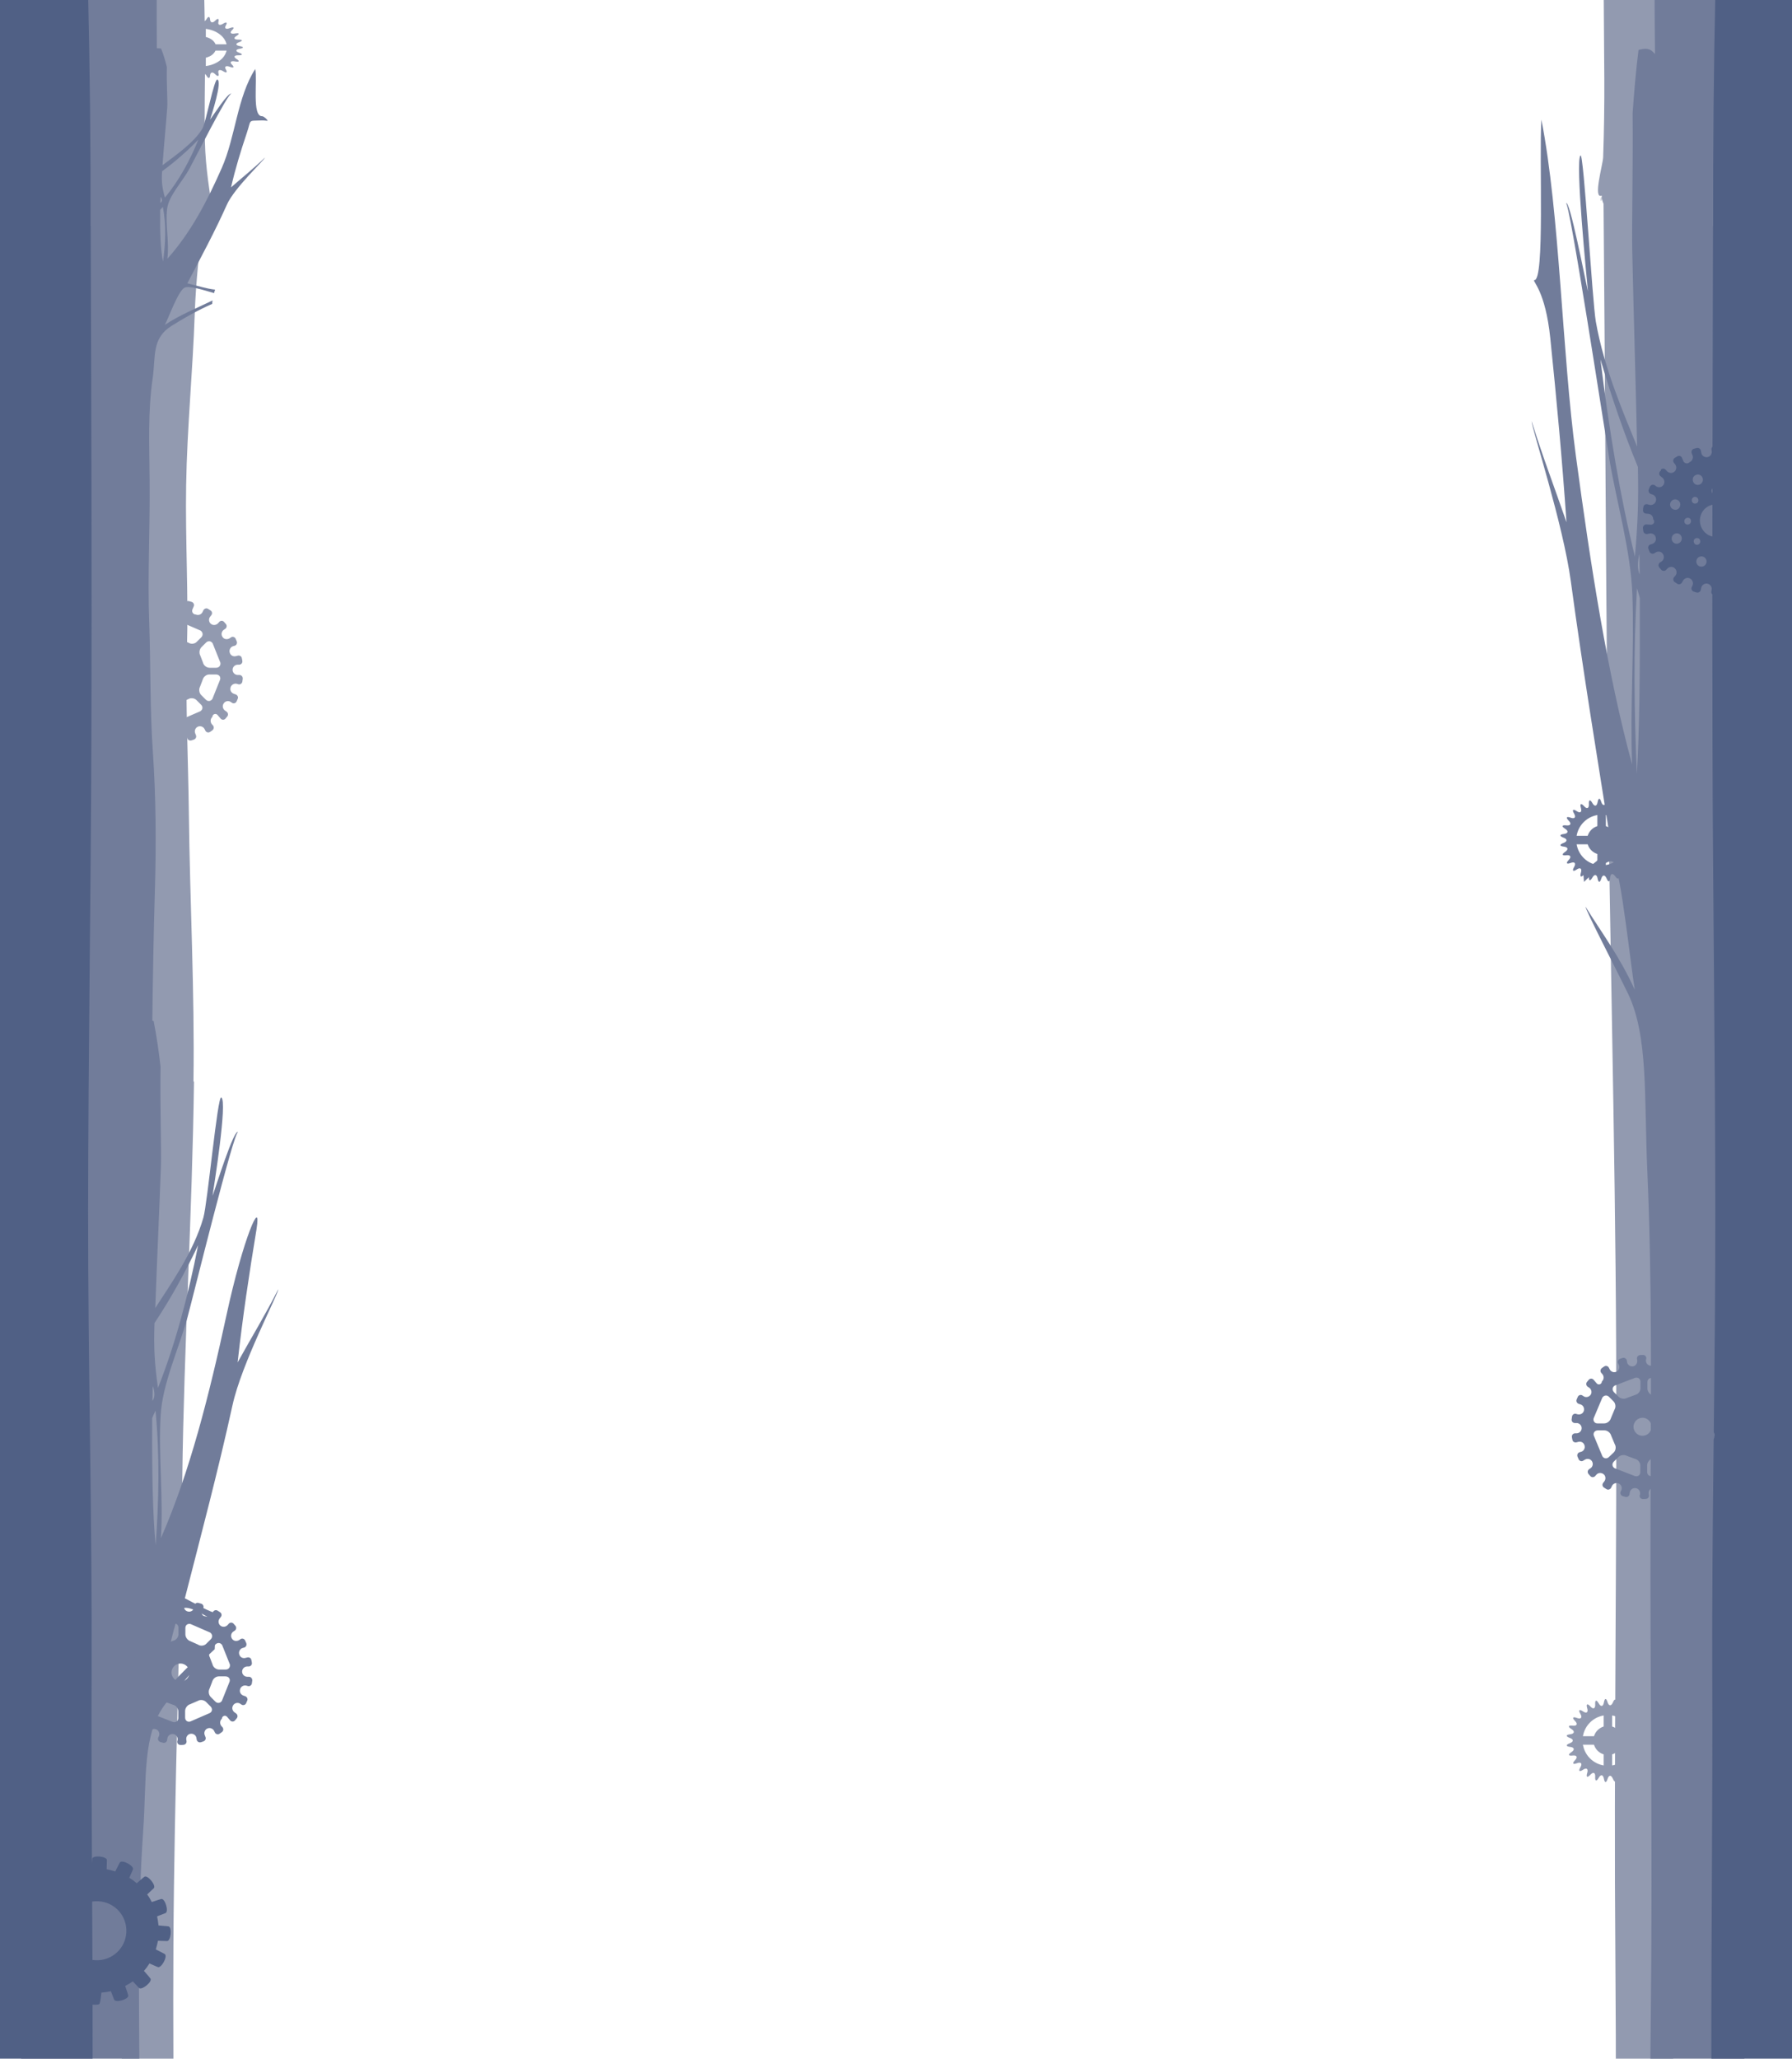 <svg width="1393" height="1600" fill="none" xmlns="http://www.w3.org/2000/svg">
  <g clip-path="url(#a)">
    <path d="M185.9 40.967c-3.1-1.115-2.8-2.528.5-3.048 3.3-.595 3.3-1.487 0-2.082-3.3-.595-3.6-1.933-.5-3.048 3.1-1.115 2.8-2.008-.6-2.008s-4.1-1.264-1.4-2.9c2.6-1.636 2.1-2.454-1.2-1.859s-4.4-.595-2.3-2.602c2.1-2.007 1.3-2.751-1.8-1.562-3 1.19-4.4.223-3-2.156 1.4-2.305.4-2.9-2.2-1.264s-4.2.966-3.6-1.561c.6-2.528-.5-2.9-2.5-.818s-3.8 1.636-4-.892c-.2-2.528-1.4-2.677-2.7-.372-1.3 2.305-3.2 2.231-4.2-.149-1-2.454-2.2-2.379-2.8.149-.6 2.528-2.4 2.751-4.1.521-1.7-2.23-2.9-1.933-2.7.595.2 2.528-1.5 3.123-3.8 1.19-2.3-1.859-3.4-1.413-2.4 1.041 1 2.454-.5 3.271-3.3 1.859s-3.8-.743-2 1.413c1.7 2.156.5 3.271-2.7 2.379-3.2-.892-3.9-.074-1.5 1.71s1.5 3.048-1.9 2.751c-3.4-.297-3.8.595-.9 1.933s2.4 2.751-1 3.048c-3.4.297-3.5 1.19-.3 2.082 3.2.818 3.2 2.23 0 3.123-3.2.892-3.1 1.784.3 2.082 3.4.297 3.8 1.636 1 3.048-2.8 1.413-2.4 2.23.9 1.933 3.4-.297 4.2.967 1.9 2.751-2.3 1.784-1.7 2.602 1.5 1.71 3.2-.892 4.4.149 2.7 2.379-1.7 2.156-.8 2.825 2 1.413 2.8-1.413 4.3-.595 3.3 1.859s.1 2.9 2.4 1.041c2.3-1.859 4-1.338 3.8 1.19-.2 2.528 1 2.825 2.7.595 1.7-2.231 3.5-1.933 4.1.52.6 2.454 1.8 2.528 2.8.149 1-2.454 2.8-2.528 4.2-.149 1.3 2.305 2.6 2.156 2.7-.372.2-2.528 2-2.974 4-.892 2 2.082 3.2 1.71 2.5-.818-.6-2.528 1-3.197 3.6-1.561s3.6 1.115 2.2-1.264c-1.4-2.305 0-3.271 3-2.156 3 1.19 3.8.446 1.8-1.561-2.1-2.007-1-3.197 2.3-2.602 3.3.595 3.9-.223 1.2-1.859-2.6-1.636-2-2.9 1.4-2.9 3.4.074 3.7-.892.6-2.007Zm-29.2 10.558c-10.9 0-19.7-6.543-19.7-14.647s8.8-14.647 19.7-14.647c10.9 0 19.7 6.543 19.7 14.647 0 8.104-8.8 14.647-19.7 14.647Z" fill="#929AB0"/>
    <path d="M156.7 45.204c6.241 0 11.3-3.761 11.3-8.402 0-4.64-5.059-8.402-11.3-8.402-6.241 0-11.3 3.761-11.3 8.402 0 4.64 5.059 8.402 11.3 8.402Z" fill="#929AB0"/>
    <path d="M134.1 34.424h45.2v4.907h-45.2v-4.907Z" fill="#929AB0"/>
    <path d="M153.4 20.149h6.6v33.606h-6.6V20.149Z" fill="#929AB0"/>
    <g clip-path="url(#b)">
      <path d="M1245.1 153c-1.3.5-.3 6.7 0 0Z" fill="#929AB0"/>
      <path d="M1316-192.3c-3.6 2.7-7.6 4.7-11.8 6.2 15.4-113.1-.5-230-7.5-343-5.6-90.2-19.2-183-18.9-274.6h-26.3c.8 40.5.4 81.1-.1 122.3-.8 68.8 1.2 137.5-1 206.3-4.4 135.8-2.1 271.3-3.7 407.2-.5 43 .2 85.9.4 128.9.1 20.4-.2 40.8-.9 61.2-.2 5.6-8.2 33-1.1 29.8-.1 2.1.5 4.3 1.4 6.4 1.2 131.1 1.7 264.4 2.9 394 1.5 165.3 6.2 330.7 6.9 496.3.7 158.6-1.9 315.4-.6 474.4 1.3 155.6-1 313.9-1.5 469.9-.8 259.2-4.7 517.9-3.7 777.7h63.8c-1-81.6-1.8-163.3-2.2-245-1.2-273.9 2.6-554-8.1-827-13.1-333.9-6.1-671.2-4.3-1008.1.5-103.6 0-205.4-1.4-309.1-.3-26.5 1.7-145.3.1-210.2 5.7-7.4 3.1-38 3.7-48.3 1.5-25.3 3.4-50.6 5.4-75.9C1309.3 24.2 1312 1 1312.1-22c.1-21.8-5.8-42.4-7.6-63.9-1.7-21.3.1-44.9 5.5-65.5 4.2-16.1 2.8-25.3 6-40.9Z" fill="#929AB0"/>
      <path d="M1355.3-637.3c15.5-17.7 8.7-41.4 19.6-58.5 12.8-20.3 25.9-27 21-54.8-12.8 2.4-21.7 19.7-28.3 29.2-.6-1.8-3.9-3.3-5.4-1.4-4.1 5.2 2.6 6.5-4.6 14.5.1-16.4-4.1-30.8-9.6-46-4.5-12.5-3.9-24-4.8-37.8-.3-3.8-.5-7.7-.9-11.6h-62.9c.5 4.8 1 9.7.9 14.5-.1 14.9-6 29-6 44.4 0 25.4 5.9 52 9.2 77.1l-.3-2.4c1.3 9.8 2.5 19.5 3.8 29.2-11.2-4.1-25.1-7.3-33-16.2-6.7-7.4-10.4-20.6-14-29.7-2.4-6.2-20.8-57.3-26.2-54.1-.9.5 31.6 75.7 35.7 83-28.8-19.1-35.7-52.8-45-83.7-4.1-13.6-3.4-12.4 2.6-23.9 2.8-5.4 3.8-11.9 4.6-17.9.3-2 .5-10.5.4-20.3h-4.8c-.3 18.3-2 37.9-8.6 43.8-4.6-15.6-.1-29.6 1.9-43.8h-26.8c5.7 10.1 10.5 20.3 12.6 32.2 3.2 17.2 3.5 34.9 6.4 52.1 4.8 28.2 15.1 64.6 32.2 88-15-5.7-22.9-19.5-29.5-33.2-4-8.5-9.8-32.4-19.4-36.5 13 20.5 16.7 48.7 35.4 65.4 5.3 4.7 12.3 5.4 17.4 9.3 5.1 3.8 9.9 11.1 13.8 16.1 10.8 13.7 18.2 29.4 25.6 45.1 7.1 15.1 19.2 32.6 23.4 48.4 4.2 15.4.7 35.6-.1 51.3-1.9 35.8.3 71.7-2.1 107.4-11.9-8.3-21.5-28.3-34.9-32.9-4.6 4.5 3.6 19.8 6 24.5 7.2 14 19.8 21.5 19.9 38.5-2-.8-4-1.6-5.9-2.4.3 8.9 5.2 15.4 8.2 23.3 4.3 11.4 2.7 22 2.5 34.7-.2 21.2 1.3 42.4 1 63.6-.8 46.7 1.7 93.3.5 140-.9 36.9-.7 73.8-.3 110.8-.5-.6-1.1-1.2-1.7-1.8-3.2-3.1-7.2-2.4-11.1-1.4-2 15.9-3.4 32.4-4.6 49.1.4 39.1-.7 89-.3 106.3 1.1 51 2.7 101.9 3.8 152.9-10.1-25.1-25.6-60.1-32.1-97.2-2.7-15.3-9.4-131.5-11.9-129.1-4.3 4.1 4.9 96.2 5.8 105.7-2-8.2-14.5-73.4-17.1-68.3 2.3-4.8 30.3 178.4 33.8 199.1 5.6 33.3 16.5 70.3 17.8 104.7 1.6 41.8-1.9 88.3-.2 132.2-19.1-70.3-32.1-153.6-43.7-239.9-10.9-81.2-12.4-187.6-26.8-261.3-1.9 29.9 2.8 126-5.6 124.7-1.5 1 8.7 8.1 12.5 45.1 4.9 47.6 9.2 93.8 12.6 143.1-9-26.2-18.5-50.9-27.1-78.6v.1c.5 1.6.6 2 0 0 .2 5.8 24.5 79.9 30.5 124.6 9.6 70.7 20.8 138.7 31.7 207.3-8.3 6.7-15.5 14.4-22.3 16.8.3 3.1.6 6.2.8 9.3 8.2-7.7 19.7-20.1 23.5-14.6 5.2 7.5 13 80.9 16 98.5-12-26.3-25.4-43.8-38.3-64.6.1 3 23.3 47.5 32.9 67.3 16 33 12.6 80.5 15.1 137.4 4 91.7 2.7 176.7 2.5 269.5-.4 127.1 1.7 252.5.3 379.9-1.3 113.1-.5 224.9-2.9 337.7-2.5 117.2-2.8 245-1.7 365.6 1.5 169.3 2.2 338.9 2.4 508.7h85.7c.7-33.3.9-66.6 1.7-100 1.9-82.6 10.4-160.4 8.9-246.3-2.8 3.4-5.6 6.8-8.3 10.9-.3-266.4-5.7-535.8-12.7-801.6-2-78.8 2.3-155.6 5.5-234.1 4.8-116.5-1.6-226.6.1-342.8 1.5-102.6 6-204.9 6.4-307.8.1-30.9-.5-45.5 3.6-69.3 2.4-13.9 7.2-24.5 9.8-38.4 7.9-41.5 9.5-86.6 7-134.9-9.9 6.5-17 44.5-22.3 70-1.9-88.3-4.8-176.7-8.5-264.4-1.7-40.9-4.2-88-5.1-134.8h41.6c-2.2-62.8-6.9-125.6-11.1-188.1-5.1-70.7-2.9-141.2-6.3-211.8-3.2-66-19.5-130-24.5-195.3-.9-11.1-5.6-26.2-4.3-37.2 1-8.1 1.3-6.4 8.1-12.7 4.6-4.3 10.3-7.4 15.2-11.3 12.5-10.1 16.6-15 16-31.2-.4-9.6 0-31.5-8.6-37.9-11.2 12.4 9.5 53.6-21.2 53.3-.4-8.4-2.6-17.9.9-25.9 2.7-6.1 11.5-9.9 11.3-17.4-27.4-1.4-13.8 41-25.2 52.7-2.8-28.6-4-57.3-6-86-.9-13.1-1.9-26.3-1.8-39.5.3-15.9 8.9-15.5 18.3-26.3Zm-76-85.4c-2.5-16.9-2.8-33.4 2-50.1.7 18.2.7 37.9-2 50.1Zm-4.9 1153.2c0 5.4.1 10.9.2 16-1.7-3.8-1.8-9.3-.2-16Zm-30.3-151.2c9 30.6 18.7 58.4 29.1 83.6.6 27.5-.1 43.8-2.3 69.7-11.3-45.7-20.1-98.2-26.8-153.3Zm28.3 322.2c-2.1-47.6-2.7-96.8.1-144.4.7 2.4 1.5 5.1 2.2 7.8v8.2c.2 48.9-.3 96.4-2.3 128.4Zm71.9-1356.4c6.8 13.2 19.3 46.7 2.8 55.5-8-16.5-3.6-38-2.8-55.5Zm1.7 94c4.3-10.2 10.8-17.8 17.7-24.5-2 22.7-5.2 40.7-25.3 54.3 1.3-10.3 3.6-20.3 7.6-29.8Z" fill="#717C9A"/>
      <path d="M1397.2 177c.2-8.8.2-17.9.3-27.5v-892.1c-.2-26.5-.3-47.4-.5-61.1h-76.2c.7 4.4 1.3 8.4 1.5 9.9 1.4 15.3 2.5 28.3-.2 43.1-3 16.5-5.4 31.5-3.8 48.4.8 8 3.7 34.5-13.1 16.5-.5 25.6 32.4 41.3 25.7 69-1.1 4.5-.8 6.5-.5 7.3-.5-.6-2.1-1.7-6.1-2.3-5-.8-13.6-8.4-17.3-11.5-13.1-10.9-14-11.9-14.2-26.7-.2-14.3-7.4-26.8-15.1-38.4-5.1-7.8-16.3-18-18.3-27.2-1.9-8.6 6-25.9 6.4-36.3.2-5.2-6-43.8-12.9-41.9-.7.2 9.6 34.4 9.6 40.2 0 8-7.7 24.5-5.4 33-2.2-6.6-8-28.7-8.3-28.7-12 0 17 48.8 19.2 51.9 11.4 16.4 23.9 33.7 21.1 54.8.7-5.4-29.2-39.7-33.6-45.8-11.3-15.9-23.9-33.7-40.8-44.2-11.6-7.2-9.4-1.1-8.5-11.6.8-9.5 7.4-20.1 8.9-30.1 1.1-7.1-.7-19-.9-29.4h-3c.7 4 1.4 7.6 1.4 9.3.1 7.2-.2 14.4-1.3 21.5-1.1 7.2-4.7 30.8-12 33.6-10.7 4-27.2-13.5-31.7-20.3-6.8-10.3-14-29.4-22.7-44.1h-26.7c.1.2.1.3.2.5 2.3 4.2 13.6 28.3 17.3 28.5-9.6-.7-19.3-16.4-26.9-29h-5.8c5.6 9.1 10.9 19.7 19.1 26.3 5.9 4.8 11.5 2.8 16.8 6.2 2.5 1.6 3.6 5.8 5.8 7.9 8.6 8 14.6 17.9 24.1 25.4 8.9 7 18.8 12.3 28.3 18.3 21.6 13.4 37.8 29.4 52.4 50.2 14 19.8 26.3 42.6 45 58.4 7.8 6.6 17.2 10.8 25.4 16.9.3.3 16.3 16.2 14.6 16.4-8 1-19.7 1.2-27.1-2.9-8.3-4.7-6.5-5.9-11.2-15.1-7.4-14.2-19.5-31.2-32.6-40.4-16.1-11.4-37.6-12.4-56.3-16-20.2-3.9-40.8-6.2-61.3-10.3 3.4.7 27.4 8.6 35.2 10.5-6.3 3.3-12 6.9-18.3 9.1 12.7-2.2 31.1-5 43.6-1.7 18.5 4.8 32.7 18.7 46.2 31.3 5.1 4.8 33.1 35.8 39.6 33.5-28.8 10.1-43.3-5.6-68.3-16.7 15.4 6.9 24.2 22.6 43 24.6 8.3.8 14.7-2.4 22.6-3.2 9.9-1 9.6-.6 19.4 2.3 6.5 1.9 14 .8 20.1 2.6 12.2 3.7 4-4.1 8.4 8.7 3.6 10.4-.2 27-.9 37.8-.9 14.6-1 29-.2 43.6 1.7 34.1 1 67.1-.3 101.2-2.4 60.7-4.1 121.2-5.9 181.8-1.9 62.8 4.7 125.8 3.3 188.4-1.4 61.6-1.9 122.9-1.8 184.5h-.1c-.3 134.4-.8 268.6-.4 403.1.3 120.8 2.1 241.3 2.2 362.1.1 120.4-2.8 240.1-2.4 360.9.4 98.8-.8 197.2-.7 296 0 58.2.7 116.5 1.2 174.5.3 34.8 5.2 115.7 2.1 146.4-.3 3.4 0 34 .5 32.3 4.8 272 2.6 547.2 1.5 819.5h61.9v-.1c-.4-753.4-.9-1507.1-.8-2260.5 0-111.4.3-221.9.5-333.1Zm-73.8-871.7c-.1.5-.2.9-.3 1.4-.1-.6-.2-1.2-.3-1.7-2.6-18.1-2.7-36.7 2.6-54.3-4.8 16.1 1.4 37.1-2 54.6Zm-67.5 74.3c-8-7.6-22-24-33.6-25.7 16.1 2.3 33 6.4 45.3 17.6 6.9 6.4 13 15.1 18.3 22.9 2.2 3.2 8.3 18.5 11 20-15.8-9-28-22.6-41-34.8Z" fill="#506085"/>
      <path d="M186.1 524.6h-1.3c-2.2 0-4-1.8-4-4s1.8-4 4-4h1.1c1.5 0 2.7-1.3 2.5-2.8-.1-.7-.2-1.5-.4-2.2-.2-1.5-1.7-2.4-3.2-2l-1.2.3c-1.9.6-4-.2-4.8-2.1-1.1-2.3.2-5 2.5-5.6l1.1-.3c1.5-.4 2.2-2.1 1.6-3.5-.3-.7-.6-1.3-.9-2.1-.7-1.3-2.4-1.8-3.6-.9l-1 .7c-1.7 1-3.9.9-5.2-.6-1.7-1.9-1.3-4.8.8-6.1l.9-.6c1.3-.8 1.6-2.6.6-3.8-.5-.6-1-1.1-1.5-1.7-1-1.1-2.8-1-3.7.1l-.8.9c-1.3 1.5-3.5 1.9-5.2.9-2.2-1.3-2.5-4.3-.9-6.1l.7-.9c1-1.2.8-2.9-.6-3.8-.6-.4-1.3-.8-1.9-1.2-1.3-.8-2.9-.2-3.6 1.1l-.6 1.3c-.9 2-3.3 2.9-5.3 2-2.1 0-3.4-2.1-2.6-4l1-2.3c.6-1.4-.1-3-1.6-3.5-.7-.2-1.4-.4-2.2-.6-1.4-.4-2.9.6-3.1 2.1l-.2 1.3c-.3 2.5-2.8 4-5.2 3.2-1.9-.6-3-2.5-2.7-4.5l.2-.9c.2-1.5-.9-2.8-2.5-2.8-.8 0-1.5 0-2.3.1-1.5.1-2.6 1.4-2.4 2.8l.2 1.3c.2 2-.9 3.9-2.7 4.5-2.5.8-4.9-.9-5.2-3.2l-.2-1.1c-.2-1.5-1.7-2.5-3.2-2.1-.7.2-1.4.4-2.1.7-1.4.5-2.1 2.1-1.5 3.4l.6 1.2c.8 1.8.3 4-1.3 5.1-2.1 1.4-4.9.6-5.9-1.7l-.5-1c-.6-1.4-2.4-1.9-3.6-1.1-.6.4-1.3.8-1.9 1.3-1.2.9-1.4 2.6-.5 3.7l.9 1c1.4 1.7 1.3 4.2-.4 5.7 0 2.1-2.6 3.1-4 1.5l-2.4-2.8c-1-1.2-2.8-1.2-3.8 0-.5.6-.9 1.1-1.4 1.7-.9 1.2-.6 2.8.6 3.7l1.1.7c1.8 1.2 2.4 3.7 1.2 5.5-1.2 1.8-3.7 2.4-5.5 1.2l-.9-.6c-1.3-.9-3-.3-3.6 1-.3.7-.6 1.3-.9 2.1-.6 1.3.2 2.9 1.6 3.4l1.3.4c2.1.6 3.3 2.8 2.7 5-.6 2.1-2.8 3.3-5 2.7l-1-.3c-1.5-.5-3 .6-3.2 2.1-.1.7-.2 1.5-.3 2.2-.2 1.5 1 2.8 2.5 2.8h1c2.2 0 4 1.8 4 4s-1.8 4-4 4h-1.1c-1.5 0-2.7 1.3-2.5 2.8.1.7.2 1.5.4 2.2.2 1.5 1.7 2.4 3.2 2l1.2-.3c1.9-.6 4 .2 4.8 2.1 1.1 2.3-.2 5-2.5 5.6l-1.1.3c-1.5.4-2.2 2.1-1.6 3.5.3.7.6 1.3.9 2.1.7 1.3 2.4 1.8 3.6.9l1.2-.7c1.9-1.2 4.4-.6 5.5 1.2 1.2 1.9.6 4.4-1.2 5.5l-.9.6c-1.3.8-1.6 2.6-.6 3.8.5.6 1 1.1 1.5 1.7 1 1.1 2.8 1 3.7-.1l.9-1c1.4-1.7 4-1.8 5.7-.4 1.7 1.4 1.8 4 .4 5.7l-.7.9c-1 1.2-.8 2.9.6 3.8.6.4 1.3.8 1.9 1.2 1.3.8 2.9.2 3.6-1.1l.6-1.3c.9-2 3.3-2.9 5.3-2 2 .9 2.9 3.3 2 5.3l-.5 1c-.6 1.4.1 3 1.6 3.5.7.2 1.4.4 2.2.6 1.4.4 2.9-.6 3.1-2.1l.2-1.3c.3-2.2 2.4-3.7 4.6-3.4 2.2.3 3.7 2.4 3.4 4.6l-.3 1.1c-.2 1.5.9 2.8 2.5 2.8.8 0 1.5 0 2.3-.1 1.5-.1 2.6-1.4 2.4-2.8l-.2-1.3c-.3-2.2 1.3-4.3 3.4-4.5 2.2-.3 4.3 1.3 4.5 3.4l.2 1.1c.2 1.5 1.7 2.5 3.2 2.1.7-.2 1.4-.4 2.1-.7 1.4-.5 2.1-2.1 1.5-3.4l-.5-1.3c-.9-2 0-4.4 2-5.3 2-.9 4.4 0 5.3 2l.5 1c.6 1.4 2.4 1.9 3.6 1.1.6-.4 1.3-.8 1.9-1.3 1.2-.9 1.4-2.6.5-3.7l-.9-1c-1.4-1.7-1.3-4.2.4-5.7 0-2.1 2.6-3.1 4-1.5l2.4 2.8c1 1.2 2.8 1.2 3.8 0 .5-.6.9-1.1 1.4-1.7.9-1.2.6-2.8-.6-3.7l-1-.7c-1.7-1.1-2.4-3.2-1.6-5 1-2.4 3.9-3.2 5.9-1.8l.9.6c1.3.9 3 .3 3.6-1 .3-.7.6-1.3.9-2.1.6-1.3-.2-2.9-1.6-3.4l-1.2-.4c-1.9-.6-3.2-2.4-2.9-4.3.2-2.5 2.8-4.2 5.1-3.5l1 .3c1.5.5 3-.6 3.2-2.1.1-.7.2-1.5.3-2.2.1-1.6-1.1-2.9-2.6-2.9Zm-49.4-38c0-2.3 1.8-3.6 4-3.1l15.2 6.6c1.9 1.3 2.1 3.6.6 5.2l-3.6 3.6c-1.6 1.6-4.5 1.9-6.4.6l-5.8-2.6c-2.1-.6-4-3-4-5.3v-5Zm-25.4 2.8 16-6.1c2.2-.5 4 .9 4 3.2v5.1c0 2.3-1.8 4.5-4 5l-6.5 2.4c-2 1.1-4.9.7-6.5-.9l-3.6-3.6c-1.6-1.8-1.3-4 .6-5.1Zm-16.4 25.3 6.8-16.1c1.3-1.9 3.6-2.1 5.1-.6l3.6 3.6c1.6 1.6 1.9 4.5.7 6.4l-2.8 6.7c-.6 2.2-2.9 4-5.2 4H98c-2.2 0-3.7-1.7-3.1-4Zm11.9 29.9c-1.6 1.6-4 1.3-5.1-.6L95 528c-.6-2.2.9-4 3.2-4h5.1c2.3 0 4.6 1.8 5.2 4l2.8 6.7c1.2 1.9.9 4.8-.7 6.4l-3.8 3.5Zm24.4 11.8c0 2.3-1.8 3.7-4 3.2l-16-6.2c-2-1.2-2.2-3.5-.6-5.1l3.6-3.6c1.6-1.6 4.5-2 6.5-.9l6.5 2.4c2.2.5 4 2.8 4 5.1v5.1Zm1.7-28.2c-3.9 0-7-3.2-7-7s3.2-7 7-7 7 3.2 7 7-3.1 7-7 7Zm22.8 24.6-15.2 6.6c-2.2.6-4-.8-4-3.1v-5.1c0-2.3 1.8-4.7 4-5.3l5.8-2.5c1.9-1.2 4.8-.9 6.4.7l3.6 3.6c1.6 1.6 1.4 3.8-.6 5.1Zm15.4-24.6-6 15c-1.2 1.9-3.5 2.2-5.1.6l-3.6-3.6c-1.6-1.6-2-4.5-.9-6.5l2.1-5.5c.6-2.2 2.8-4 5.1-4h5.1c2.5 0 3.9 1.8 3.3 4ZM168 519h-5.1c-2.3 0-4.6-1.8-5.1-4l-2.1-5.5c-1.1-2-.7-4.9.9-6.5l3.6-3.6c1.6-1.6 3.9-1.3 5.1.6l6 15c.4 2.2-1 4-3.3 4Z" fill="#929AB0"/>
      <path d="M1290.4 366.4c-1 1.2-.8 2.9.5 3.8l1 .8c1.7 1.2 2.4 3.4 1.5 5.3-1.1 2.4-4 3.1-6.1 1.6l-.9-.7c-1.3-.9-3.1-.4-3.8 1-.3.7-.7 1.4-.9 2.1-.6 1.4.1 3.1 1.5 3.6l1.2.4c2 .6 3.3 2.6 2.9 4.6-.3 2.6-3 4.2-5.4 3.4l-1.1-.3c-1.5-.5-3.1.4-3.3 2-.2.8-.3 1.6-.3 2.3-.2 1.6.9 2.9 2.5 2.9l1.4.1c2.3.1 4.1 2 4 4.3 1.6 1.5.5 4.2-1.6 4.2l-3.7-.2c-1.5-.1-2.8 1.3-2.7 2.9.1.8.2 1.6.3 2.3.3 1.6 1.7 2.5 3.3 2.2l1.4-.3c2.2-.6 4.5.8 5 3 .6 2.3-.8 4.5-2.9 5.1l-1.1.3c-1.5.4-2.3 2.1-1.7 3.6.3.7.6 1.5.9 2.2.7 1.4 2.4 1.9 3.7 1.1l1.2-.7c2-1.2 4.5-.5 5.6 1.5 1.2 2 .5 4.6-1.4 5.7l-.9.6c-1.4.8-1.6 2.7-.7 3.9l1.5 1.8c1 1.1 2.8 1.2 3.9.1l.9-1c1.5-1.6 4.2-1.8 5.8-.2 1.7 1.6 1.8 4.2.3 5.9l-.8.9c-1 1.1-.9 3 .4 3.9.6.4 1.3.9 2 1.3 1.3.9 3 .3 3.7-1l.6-1.1c.9-1.8 3-2.9 4.9-2.3 2.5.8 3.7 3.6 2.6 5.9l-.5 1c-.7 1.4 0 3.1 1.5 3.6.8.3 1.5.5 2.2.7 1.5.4 3-.5 3.3-2.1l.3-1.4c.4-2.3 2.6-3.8 4.8-3.4 2.2.4 3.8 2.6 3.3 4.9l-.2 1.1c-.3 1.6.9 3 2.5 3.1h2.3c1.5 0 2.7-1.4 2.6-2.9l-.2-1.4c-.3-2.3 1.4-4.3 3.6-4.6 2.2-.3 4.3 1.4 4.5 3.7l.2 1.1c.2 1.6 1.7 2.7 3.3 2.3.8-.2 1.5-.4 2.2-.6 1.5-.4 2.2-2.1 1.6-3.6l-.5-1.3c-.9-2.2.1-4.6 2.2-5.5 2.1-.9 4.5.2 5.4 2.3l.4 1c.6 1.5 2.4 2.1 3.7 1.2.7-.4 1.3-.8 2-1.2 1.3-.9 1.5-2.6.6-3.8l-.9-1.1c-1.5-1.8-1.2-4.4.6-5.9 1.8-1.5 4.4-1.1 5.8.6l.7.9c1 1.2 2.8 1.3 3.9.2.5-.6 1-1.1 1.5-1.7 1-1.2.8-2.9-.5-3.8l-1.2-.8c-1.9-1.3-2.4-3.9-1.1-5.8 1.3-1.9 3.9-2.3 5.7-1l.9.7c1.3.9 3.1.4 3.8-1 .3-.7.7-1.4.9-2.1.6-1.4-.1-3.1-1.5-3.6l-1.4-.4c-2.1-.7-3.3-3.1-2.7-5.3.7-2.2 3.1-3.4 5.2-2.7l1.1.3c1.5.5 3.1-.4 3.3-2 .2-.8.3-1.6.3-2.3.2-1.6-.9-2.9-2.5-2.9l-1.4-.1c-2.3-.1-4.1-2-4-4.3-1.6-1.5-.5-4.2 1.6-4.2l3.7.2c1.5.1 2.8-1.3 2.7-2.9-.1-.8-.2-1.6-.3-2.3-.3-1.6-1.7-2.5-3.3-2.2l-1.2.3c-2 .5-4.1-.4-5-2.3-1.1-2.4.3-5.1 2.7-5.8l1.1-.3c1.5-.4 2.3-2.1 1.7-3.6-.3-.7-.6-1.5-.9-2.2-.7-1.4-2.4-1.9-3.7-1.1l-1.1.7c-1.7 1-3.9.8-5.3-.8-1.8-2-1.2-5 .9-6.3l.9-.6c1.4-.8 1.6-2.7.7-3.9l-1.5-1.8c-1-1.1-2.8-1.2-3.9-.1l-.9 1c-1.5 1.6-4.2 1.8-5.8.2-1.7-1.6-1.8-4.2-.3-5.9l.8-.9c1-1.1.9-3-.4-3.9-.6-.4-1.3-.9-2-1.3-1.3-.9-3-.3-3.7 1l-.6 1.1c-.9 1.8-3 2.9-4.9 2.3-2.5-.8-3.7-3.6-2.6-5.9l.5-1c.7-1.4 0-3.1-1.5-3.6-.8-.3-1.5-.5-2.2-.7-1.5-.4-3 .5-3.3 2.1l-.3 1.3c-.3 2-2.1 3.6-4.1 3.6-2.7 0-4.5-2.4-4.1-4.9l.2-1.1c.3-1.6-.9-3-2.5-3.1h-2.3c-1.5 0-2.7 1.4-2.6 2.9l.2 1.3c.3 2.1-.9 4-2.9 4.6-2.5.7-5-1-5.3-3.6l-.2-1.1c-.2-1.6-1.7-2.7-3.3-2.3-.8.2-1.5.4-2.2.6-1.5.4-2.2 2.1-1.6 3.6l.5 1.3c.9 2.2-.1 4.6-2.2 5.5-1.5 1.6-4 1.1-4.9-.9l-1-2.4c-.6-1.5-2.4-2.1-3.7-1.2-.7.4-1.3.8-2 1.2-1.3.9-1.5 2.6-.6 3.8l.9 1.1c1.6 2 1.1 5-1.2 6.3-1.8 1-4 .4-5.3-1.1l-.7-.8c-1-1.2-2.8-1.3-3.9-.2.4.3 0 .9-.6 1.4Zm59.8 72.5c-2 1-4.4 0-5.2-2-.9-2 0-4.4 2-5.3 2-1 4.4 0 5.2 2 .9 2-.1 4.4-2 5.3Zm17.3-26.9c2.1.8 3.1 3.1 2.3 5.2-.8 2.1-3.1 3.1-5.1 2.3-2.1-.8-3.1-3.1-2.3-5.2.8-2.1 3-3 5.1-2.3Zm-15 5.3c1 1 1.1 2.7.2 3.7-.9 1-2.7 1.1-3.7.2-1-1-1.1-2.7-.2-3.7 1-1.1 2.7-1.2 3.7-.2Zm-40.7-14.9c1.5-.1 2.7 1 2.7 2.5.1 1.5-1 2.7-2.5 2.8-1.5.1-2.7-1-2.7-2.5-.1-1.4 1-2.6 2.5-2.8Zm-6.8 19.8c-2 1-4.4 0-5.2-2-.9-2 0-4.4 2-5.3 2-1 4.4 0 5.2 2 .9 2 0 4.4-2 5.3Zm12.4.5c-1-1-1.1-2.7-.2-3.7.9-1 2.7-1.1 3.7-.2 1 1 1.1 2.7.2 3.7-1 1.2-2.7 1.2-3.7.2Zm3.8 17.5c-2.1-.8-3.1-3.1-2.3-5.2.8-2.1 3.1-3.1 5.1-2.3 2.1.8 3.1 3.1 2.3 5.2-.8 2-3.1 3-5.1 2.3Zm14.2-11c-1.5.1-2.7-1-2.7-2.5-.1-1.5 1-2.7 2.5-2.8 1.5-.1 2.7 1 2.7 2.5s-1.1 2.8-2.5 2.8Zm23.7-26.4c.1 1.5-1 2.7-2.5 2.8-1.5.1-2.7-1-2.7-2.5-.1-1.5 1-2.7 2.5-2.8 1.4-.1 2.7 1 2.7 2.5Zm4.2-17c2-1 4.4 0 5.2 2 .9 2 0 4.4-2 5.3-2 1-4.4 0-5.2-2-.8-2 0-4.3 2-5.3Zm-12.3-.5c1 1 1.1 2.7.2 3.7-.9 1-2.7 1.1-3.7.2-1-1-1.1-2.7-.2-3.7.9-1.1 2.5-1.2 3.7-.2Zm-8.7 10c5 4.8 5.4 12.7.7 17.9-4.7 5.2-12.6 5.5-17.6.7-5-4.8-5.4-12.7-.7-17.9 4.7-5.1 12.6-5.3 17.6-.7Zm4.9-27.4c2.1.8 3.1 3.1 2.3 5.2-.8 2.1-3.1 3.1-5.1 2.3-2.1-.8-3.1-3.1-2.3-5.2.8-2 3-3 5.1-2.3Zm-14.2 10.9c1.5-.1 2.7 1 2.7 2.5s-1 2.7-2.5 2.8c-1.5.1-2.7-1-2.7-2.5-.1-1.6 1-2.7 2.5-2.8Zm-13.6 8.1c1 1 1.1 2.7.2 3.7-.9 1-2.7 1.1-3.7.2-1-1-1.1-2.7-.2-3.7.9-1.2 2.6-1.2 3.7-.2Zm-18.6 9c-2.1-.8-3.1-3.1-2.3-5.2.8-2.1 3.1-3.1 5.1-2.3 2.1.8 3.1 3.1 2.3 5.2-.7 2.2-3 3.2-5.1 2.3Zm17.4-26.7c2-1 4.4 0 5.2 2 .9 2 0 4.4-2 5.3-2 1-4.4 0-5.2-2-.9-2.1-.1-4.5 2-5.3Z" fill="#506085"/>
      <path d="M1274.2 658.6c-3.1-1.5-2.8-3.4.5-4.1 3.3-.8 3.3-2 0-2.8-3.3-.8-3.6-2.6-.5-4.1 3.1-1.5 2.8-2.7-.6-2.7s-4.1-1.7-1.4-3.9c2.6-2.2 2.1-3.3-1.2-2.5-3.3.8-4.4-.8-2.3-3.5 2.1-2.7 1.3-3.7-1.8-2.1-3 1.6-4.4.3-3-2.9 1.4-3.1.4-3.9-2.2-1.7s-4.2 1.3-3.6-2.1c.6-3.4-.5-3.9-2.5-1.1s-3.8 2.2-4-1.2c-.2-3.4-1.4-3.6-2.7-.5-1.3 3.1-3.2 3-4.2-.2-1-3.3-2.2-3.2-2.8.2-.6 3.4-2.4 3.7-4.1.7-1.7-3-2.9-2.6-2.7.8.2 3.4-1.5 4.2-3.8 1.6-2.3-2.5-3.4-1.9-2.4 1.4s-.5 4.4-3.3 2.5c-2.8-1.9-3.8-1-2 1.9 1.7 2.9.5 4.4-2.7 3.2-3.2-1.2-3.9-.1-1.5 2.3s1.5 4.1-1.9 3.7c-3.4-.4-3.8.8-.9 2.6s2.4 3.7-1 4.1c-3.4.4-3.5 1.6-.3 2.8 3.2 1.1 3.2 3 0 4.2-3.2 1.2-3.1 2.4.3 2.8 3.4.4 3.8 2.2 1 4.1-2.8 1.9-2.4 3 .9 2.6 3.4-.4 4.2 1.3 1.9 3.7-2.3 2.4-1.7 3.5 1.5 2.3 3.2-1.2 4.4.2 2.7 3.2-1.7 2.9-.8 3.8 2 1.9s4.3-.8 3.3 2.5.1 3.9 2.4 1.4 4-1.8 3.8 1.6c-.2 3.4 1 3.8 2.7.8 1.7-3 3.5-2.6 4.1.7.6 3.3 1.8 3.4 2.8.2 1-3.3 2.8-3.4 4.2-.2 1.3 3.1 2.6 2.9 2.7-.5.2-3.4 2-4 4-1.2s3.2 2.3 2.5-1.1c-.6-3.4 1-4.3 3.6-2.1 2.6 2.2 3.6 1.5 2.2-1.7-1.4-3.1 0-4.4 3-2.9 3 1.6 3.8.6 1.8-2.1-2.1-2.7-1-4.3 2.3-3.5 3.3.8 3.9-.3 1.2-2.5-2.6-2.2-2-3.9 1.4-3.9s3.7-1.2.6-2.7Zm-29.2 14c-10.9 0-19.7-8.8-19.7-19.7 0-10.9 8.8-19.7 19.7-19.7 10.9 0 19.7 8.8 19.7 19.7 0 11-8.8 19.7-19.7 19.7Z" fill="#717C9A"/>
      <path d="M1245 664.2c6.24 0 11.3-5.059 11.3-11.3 0-6.241-5.06-11.3-11.3-11.3-6.24 0-11.3 5.059-11.3 11.3 0 6.241 5.06 11.3 11.3 11.3Z" fill="#717C9A"/>
      <path d="M1222.4 649.6h45.2v6.6h-45.2v-6.6Z" fill="#717C9A"/>
      <path d="M1241.7 630.5h6.6v45.2h-6.6v-45.2Z" fill="#717C9A"/>
      <path d="M1279.1 1358.3c-3.1-1.5-2.8-3.4.5-4.1 3.3-.8 3.3-2 0-2.8-3.3-.8-3.6-2.6-.5-4.1 3.1-1.5 2.8-2.7-.6-2.7s-4.1-1.7-1.4-3.9c2.6-2.2 2.1-3.3-1.2-2.5-3.3.8-4.4-.8-2.3-3.5 2.1-2.7 1.3-3.7-1.8-2.1-3 1.6-4.4.3-3-2.9 1.4-3.1.4-3.9-2.2-1.7s-4.2 1.3-3.6-2.1c.6-3.4-.5-3.9-2.5-1.1s-3.8 2.2-4-1.2c-.2-3.4-1.4-3.6-2.7-.5-1.3 3.1-3.2 3-4.2-.2-1-3.3-2.2-3.2-2.8.2-.6 3.4-2.4 3.7-4.1.7-1.7-3-2.9-2.6-2.7.8.2 3.4-1.5 4.2-3.8 1.6-2.3-2.5-3.4-1.9-2.4 1.4s-.5 4.4-3.3 2.5c-2.8-1.9-3.8-1-2 1.9 1.7 2.9.5 4.4-2.7 3.2-3.2-1.2-3.9-.1-1.5 2.3s1.5 4.1-1.9 3.7c-3.4-.4-3.8.8-.9 2.6s2.4 3.7-1 4.1c-3.4.4-3.5 1.6-.3 2.8 3.2 1.1 3.2 3 0 4.2-3.2 1.2-3.1 2.4.3 2.8 3.4.4 3.8 2.2 1 4.1-2.8 1.9-2.4 3 .9 2.6 3.4-.4 4.2 1.3 1.9 3.7-2.3 2.4-1.7 3.5 1.5 2.3 3.2-1.2 4.4.2 2.7 3.2-1.7 2.9-.8 3.8 2 1.9s4.3-.8 3.3 2.5.1 3.9 2.4 1.4 4-1.8 3.8 1.6c-.2 3.4 1 3.8 2.7.8 1.7-3 3.5-2.6 4.1.7.6 3.3 1.8 3.4 2.8.2 1-3.3 2.8-3.4 4.2-.2 1.3 3.1 2.6 2.9 2.7-.5.2-3.4 2-4 4-1.2s3.2 2.3 2.5-1.1c-.6-3.4 1-4.3 3.6-2.1 2.6 2.2 3.6 1.5 2.2-1.7-1.4-3.1 0-4.4 3-2.9 3 1.6 3.8.6 1.8-2.1-2.1-2.7-1-4.3 2.3-3.5 3.3.8 3.9-.3 1.2-2.5-2.6-2.2-2-3.9 1.4-3.9s3.7-1.2.6-2.7Zm-29.2 14.1c-10.9 0-19.7-8.8-19.7-19.7 0-10.9 8.8-19.7 19.7-19.7 10.9 0 19.7 8.8 19.7 19.7 0 10.9-8.8 19.7-19.7 19.7Z" fill="#929AB0"/>
      <path d="M1249.9 1364c6.24 0 11.3-5.06 11.3-11.3 0-6.24-5.06-11.3-11.3-11.3-6.24 0-11.3 5.06-11.3 11.3 0 6.24 5.06 11.3 11.3 11.3Z" fill="#929AB0"/>
      <path d="M1227.3 1349.4h45.2v6.6h-45.2v-6.6Z" fill="#929AB0"/>
      <path d="M1246.6 1330.2h6.6v45.2h-6.6v-45.2Z" fill="#929AB0"/>
      <path d="M4 727.8c.2.7 3.6 1.3 9 1.8.2 2.1.4 4.1.8 6.1-4.4 1.6-7.1 2.6-7.5 2.7C4.6 739 7 747.8 9 749.7c.5.5 3.9-.2 9-1.7.9 1.7 1.9 3.5 3 5.1-3.5 3.1-5.6 5.1-5.9 5.3-1.3 1.2 4.2 8.4 6.8 9.4.7.2 3.5-1.7 7.7-5.1 1.6 1.3 3.2 2.6 5 3.7-2 4.2-3.2 6.9-3.4 7.1-.7 1.7 7.1 6.1 9.9 6.1.7 0 2.6-2.9 5.1-7.6 1.8.6 3.7 1.1 5.7 1.5-.2 4.7-.4 7.6-.4 7.9-.1 1.8 9 2.9 11.4 1.8.7-.2 1.3-3.6 1.8-9 2.5-.2 5-.6 7.4-1.1 1.4 3.7 2.3 6.1 2.5 6.5 1 2.8 11.5-.2 11-3.2-.1-.5-.9-3.1-2.4-7.4 2.1-1.1 4.1-2.2 5.9-3.6 2.7 2.9 4.5 4.7 4.8 5.1 2 2.2 10.5-4.6 9-7.2-.2-.4-2.1-2.6-5.1-6 1.6-1.8 3-3.7 4.3-5.8 3.6 1.6 6 2.7 6.4 2.8 2.7 1.3 8-8.3 5.5-10.1-.4-.2-2.9-1.6-7-3.6.7-2.2 1.2-4.4 1.7-6.7 4 .1 6.5.2 7 .2 3 .2 4.2-10.7 1.2-11.4-.4-.1-3.3-.3-7.8-.7-.2-2.4-.6-4.8-1.1-7.1 3.7-1.4 6.1-2.4 6.5-2.5 2.8-1-.2-11.5-3.2-11-.5.1-3.1.9-7.4 2.4-1.1-2.1-2.2-4.1-3.6-5.9 2.9-2.7 4.7-4.5 5.1-4.8 2.2-2-4.6-10.5-7.2-9-.4.2-2.6 2.1-6 5.1-1.8-1.6-3.7-3-5.8-4.3 1.6-3.6 2.7-6 2.8-6.4 1.3-2.7-8.3-8-10.1-5.5-.2.4-1.6 2.9-3.6 7-2.2-.7-4.4-1.2-6.7-1.7.1-4 .2-6.5.2-7 .2-3-10.7-4.2-11.4-1.2-.1.4-.3 3.3-.7 7.8-2 .2-3.9.4-5.9.8-1.6-4.4-2.6-7.1-2.7-7.5-.6-1.7-9.4.7-11.3 2.7-.5.5.2 3.9 1.7 9-1.7.9-3.5 1.9-5.1 3-3.1-3.5-5.1-5.6-5.3-5.9-1.2-1.3-8.4 4.2-9.4 6.8-.2.7 1.7 3.5 5.1 7.7-1.3 1.6-2.6 3.2-3.7 5-4.2-2-6.9-3.2-7.1-3.4-1.7-.7-6.1 7.1-6.1 9.9 0 .7 2.9 2.6 7.6 5.1-.6 1.8-1.1 3.7-1.5 5.7-4.7-.2-7.6-.4-7.9-.4-1.2-.2-2.4 8.9-1.3 11.4Zm58.5-24.7c12.7.7 22.3 11.5 21.6 24.2-.7 12.7-11.5 22.3-24.2 21.6-12.7-.7-22.3-11.5-21.6-24.2.8-12.8 11.6-22.4 24.2-21.6Z" fill="#506085"/>
      <path d="M159.4 40.1c-.2-43.3-2.4-86.6-.9-129.9 2.8-79.7-1.8-158.7-2.6-238.1-.5-41.7-2.5-84-1.4-125.7 1.2-42.5-1.2-84.4-.5-126.8.6-44.3 4.9-88.5 6.2-132.7 1-30.6 4.9-60.4 7.1-90.8h-51.9c-.4 17.4.8 39.4.5 45.1-1.3 27.7-1.7 54.9-1.3 82.6 1.6 90.1 8 180.2-3.9 269.5-9.7 73-6.2 147.8-7.3 221-1.5 98.9-11.8 197.2-.9 295.8.9 8.2 1.6 16.4 2.3 24.6-3 14.2-.5 55-.8 63.2-1.4 27.9-1.8 55.3-1.4 83.2 1.7 90.7 8.5 181.4-4.2 271.3-10.4 73.5-6.7 148.8-7.9 222.5-.2 22-1 44-1.9 66h10.5v.7h-4c-5.4 19.8-2 157.4-2.4 182.3-1.4 75.7-1.9 150-1.4 225.8 1.8 246.1 8.8 492.5-4.3 736.5-10.7 199.4-6.9 404.1-8.1 604.1-.3 59.8-1.2 119.5-2.1 179h63.8c1.1-189.8-2.9-378.8-3.7-568.2-.5-114-2.8-229.6-1.5-343.3 1.3-116.2-1.3-230.6-.6-346.6.7-121.1 5.4-241.8 6.9-362.6 1.3-103.4 7.7-203.8 9.1-308h-.4c1-69.9-2.8-139.4-3.6-209.2-.5-42-2.7-84.6-1.5-126.5 1.3-42.8-1.3-85-.6-127.7.7-44.6 5.2-89.1 6.7-133.6.8-24.8 3.8-49.2 6.1-73.8h8.4c-2.7-19.8-6.2-39.5-6.6-59.6-.6-23.1.2-46.5.1-70.1Z" fill="#929AB0"/>
      <path d="M260.6-803.7c-6.3 14.6-14.7 29.6-29.7 33.8.3-1 6.1-17.5 2.3-18.7-2.5-.8-3.9 12.9-4.4 13.7-4.6 8-6.7 6.9-16.6 5.6-2.4-.5-4.9-1-7.3-1.5-7.9.4-9.7-3.1-5.3-10.7-1.1-7 1-14.6.5-22.2h-2.7c-11.5 21.5-13.2 50.6-23 73.2-10.9 25.5-23.1 50-41 70.8 1.6-12.9-1.7-26.7-.2-39 1.2-10.1 11.5-21.1 16.7-30.9 3.3-6.1 29.6-60.2 31.7-58.8-2.4-1.5-14.2 17.7-16.1 20.2.8-2.8 9.5-30 5.4-31.2-2.3-.7-8.6 33.6-11.2 38.1-6.1 10.9-20.7 21.3-30.1 28.7 1-15 2.5-30.1 3.6-45.1.3-4.3-.4-15.5-.4-26h-79c2.1 20-2 42.4-4.4 60.8-3.5 25.9-6.2 51.9-8 78-5-7.5-11.6-18.8-20.9-20.7-2.3 14.2-.8 27.6 6.6 39.8 2.4 4.1 6.9 7.2 9.2 11.3 3.9 7 3.3 11.3 3.4 20.5.4 30.4 4.6 60.6 6 90.8 1.6 34.3-4.4 66.8.1 101.2 3 23.2 7 45.8 5.2 69.1-6.6 78.4-11.6 157.8-11.9 236.4-2.5-1.2-5.2-2.2-7.8-3.2-1.4 25.4 6.6 48.3 8.4 72.7 1 13.6 1.1 27.3 2.5 40.9 1.6 14.9 3.5 29.7 5.5 44.5h-4.5c10.2 23.5 3.7 55.5.3 80-3.6 25.8-6.4 51.8-8.2 77.8-5.1-7.5-12-18.7-21.6-20.6-2.4 14.2-.9 27.5 6.8 39.7 2.5 3.9 7.2 7 9.5 11.1 4 7 3.4 11.3 3.5 20.4.4 30.3 4.7 60.4 6.2 90.6 1.6 34.2-4.6 66.6.1 100.9 3.1 23.1 7.3 45.7 5.3 68.9-6.8 78.2-12 157.4-12.3 235.9-2.6-1.2-5.3-2.2-8-3.2-1.1 19.1 3.3 36.8 6.3 54.8H20.8c12.2 57.8 4.4 136.5.3 196.7-4.3 63.4-7.7 127.4-9.9 191.3-3.7-10.9-8-25-13.4-35.6v93.7c2.6 5.4 5.3 10.6 7 16.7 4.8 17.2 4.1 27.8 4.2 50.2.5 74.5 5.7 148.4 7.5 222.8 2 84.1-5.5 163.7.1 248.1 3.7 56.8 8.7 112.4 6.4 169.3-8.2 192.1-14.5 387-14.8 579.8-3.1-3-1.5 110.6.7 170.3.9 24.1 1.3 48.2 2 72.3h99.9c.2-122.9 1-245.7 2.7-368.2 1.3-87.3.9-179.8-2-264.6-2.8-81.6-1.9-162.4-3.4-244.4-1.6-92.2.8-183 .3-274.9-.2-67.1-1.7-128.6 2.9-195 2.9-41.1-1-75.5 17.6-99.3 11.1-14.3 24.6-30.1 38-42.1.1-2.2.2-4.4.4-6.6-15 15-30.6 27.7-44.6 46.7 3.5-12.8 12.6-65.9 18.7-71.3 4.4-4 17.8 4.9 27.4 10.5.3-2.3.6-4.5.9-6.8-7.9-1.7-16.4-7.3-26-12.1 12.7-49.7 25.8-98.9 37-149.9 7-32.4 35.4-86 35.6-90.2-.7 1.4-.6 1.1 0 0v-.1c-10.1 20-21.1 37.9-31.6 56.9 4-35.7 9-69.1 14.7-103.5 4.2-26.7-10.6 7.7-23.3 66.5-13.5 62.5-28.7 122.7-51 173.5 2-31.7-2.1-65.4-.2-95.7 1.5-24.8 14.2-51.6 20.8-75.7 4.1-15 36.7-147.4 39.4-144-3-3.7-17.6 43.5-19.9 49.4 1-6.9 11.8-73.5 6.8-76.5-2.9-1.7-10.7 82.4-13.9 93.4-7.6 26.8-25.7 52.1-37.4 70.3 1.3-36.9 3.1-73.8 4.4-110.7.4-12.5-.8-48.6-.3-76.9-1.4-12.1-3.1-24-5.4-35.5-.3-.1-.7-.1-1-.2.4-33.9 1-67.7 2-101.5 1.1-35.5.8-73.1-1.6-107.6-2.3-33.2-1.6-66.1-2.8-99.4-1.4-37.5.7-74.4.3-111.8-.2-27.3-1.5-52.3 2.4-79.3 2.4-16.7-.9-30.7 14.6-40.4 9.2-5.8 20.4-12.2 31.6-17.1l.3-2.7c-12.5 6.1-25.5 11.3-37.1 19 2.9-5.2 10.5-26.8 15.5-29 3.7-1.6 14.8 2 22.8 4.3.2-.9.5-1.8.8-2.7-6.6-.7-13.6-3-21.6-4.9 10.6-20.2 21.4-40.2 30.7-61 5.8-13.2 29.4-35 29.6-36.7-8.4 8.1-17.5 15.4-26.3 23.1 3.3-14.5 7.5-28.1 12.2-42.1 3.7-10.9.6-9.5 11-9.9 1.7-.1 3.5.1 5.2.3 0-.9-2.7-3.4-4.2-3.6-8.1.4-3.6-27.9-5.4-36.7-14 21.7-15.4 53-26 76.9-11.2 25.4-23.8 49.9-42.3 70.6 1.6-12.9-1.7-26.6-.2-38.9 1.3-10.1 11.8-21 17.2-30.8 3.4-6.1 30.5-60 32.8-58.6-2.5-1.5-14.6 17.7-16.6 20.1.9-2.8 9.8-29.9 5.6-31.1-2.4-.7-8.9 33.5-11.5 38-6.3 10.9-21.3 21.2-31.1 28.6 1.1-15 2.6-30 3.7-45.0.4-5.1-.7-19.8-.3-31.3-1.2-4.9-2.6-9.8-4.5-14.4-1.1-.1-2.2-.2-3.3-.2-.4-68.5.3-137.1 2.1-205.3 1-35.6.8-73.3-1.6-107.9-2.3-33.3-1.5-66.3-2.7-99.7-1.3-37.6.7-74.6.3-112.1-.2-27.4-1.4-52.4 2.3-79.5 2.3-16.7-.8-30.8 14.2-40.5 14-9.1 32.6-19.7 48.3-23.6 15.1-3.8 23.9-5 36.8-15.7 5.4-4.5-14.9 11.9-35 12.4 9.6-6.8 18.1-22.4 22.5-35.8-3.5 10.1-9.2 19.1-16.9 26.4-14.1 13.4-26.6 7.5-43.9 3.1 10.2-20.3 20.8-40.3 29.8-61.2 8.2-19.1 28.7-28.9 41.1-45.6 4.8-6.4 7.7-15.3 13.1-19.8 5.8-4.8 12.8-6 18.3-12.4 5.2-5.9 8.7-13.2 12-20.5.5-1 1.3-2.5 2.1-4.1l-4.1.6Zm-140.5 1832c12.1-18.2 23.4-38.4 33.9-60.5-7.8 39.8-18.1 78-31.2 110.9-2.6-18.6-3.4-30.4-2.7-50.4Zm-1.4 48.9c1.9 5 1.7 9-.2 11.6.1-3.8.2-7.7.2-11.6Zm-.4 30.8v-5.9c.8-2 1.7-3.9 2.6-5.7 3.3 34.3 2.6 70.1.1 104.6-2.3-23.1-2.9-57.5-2.7-93Zm7.7-974.9c10.1-7.4 19.5-15.6 28.2-24.6-6.5 16.2-15 31.7-26 45.1-2.1-7.6-2.8-12.3-2.2-20.5Zm-1.2 19.9c1.6 2 1.5 3.6-.2 4.7.1-1.4.2-3 .2-4.7Zm-.3 12.5v-2.4c.7-.8 1.5-1.6 2.1-2.3 2.7 14 2.1 28.5.1 42.5-1.9-9.3-2.4-23.3-2.2-37.8Zm5-893.3c9.8-7.4 18.9-15.6 27.3-24.7-6.3 16.2-14.6 31.8-25.2 45.2-2-7.5-2.7-12.4-2.1-20.5Zm-1.1 20.1c1.5 2 1.4 3.6-.2 4.7.1-1.7.2-3.2.2-4.7Zm-.3 12.5v-2.4c.7-.8 1.4-1.6 2.1-2.3 2.6 14 2.1 28.6.1 42.6-1.9-9.4-2.4-23.5-2.2-37.9Zm47.2 64.3c-14.4 8.1-30 13.7-43.7 23.2 2.8-5.2 10.1-26.9 15-29.1 4.9-2.4 22.9 5.1 28.7 5.9Zm34.6-110.3.9-.9-1.5 1.5c-.5.5-.8.9-1.2 1.3-8.5 8.6-17.7 16.2-26.6 24.3 3.2-14.5 7.2-28.2 11.8-42.2 3.6-10.9.6-9.5 10.7-9.9 7.1-.3 14.1 2.8 21.6 1.9-3.7 8.9-9.3 17-15.7 24Z" fill="#717C9A"/>
      <path d="M193.5 1303.2h-1.3c-2.2 0-4-1.8-4-4s1.8-4 4-4h1.1c1.5 0 2.7-1.3 2.5-2.8-.1-.7-.2-1.5-.4-2.2-.2-1.5-1.7-2.4-3.2-2l-1.2.3c-1.9.6-4-.2-4.8-2.1-1.1-2.3.2-5 2.5-5.6l1.1-.3c1.5-.4 2.2-2.1 1.6-3.5-.3-.7-.6-1.3-.9-2.1-.7-1.3-2.4-1.8-3.6-.9l-1 .7c-1.7 1-3.9.9-5.2-.6-1.7-1.9-1.3-4.8.8-6.1l.9-.6c1.3-.8 1.6-2.6.6-3.8-.5-.6-1-1.1-1.5-1.7-1-1.1-2.8-1-3.7.1l-.8.9c-1.3 1.5-3.5 1.9-5.2.9-2.2-1.3-2.5-4.3-.9-6.1l.7-.9c1-1.2.8-2.9-.6-3.8-.6-.4-1.3-.8-1.9-1.2-1.3-.8-2.9-.2-3.6 1.1l-.6 1.3c-.9 2-3.3 2.9-5.3 2-2.1 0-3.4-2.1-2.6-4l1-2.3c.6-1.4-.1-3-1.6-3.5-.7-.2-1.4-.4-2.2-.6-1.4-.4-2.9.6-3.1 2.1l-.2 1.3c-.3 2.5-2.8 4-5.2 3.2-1.9-.6-3-2.5-2.7-4.5l.2-.9c.2-1.5-.9-2.8-2.5-2.8-.8 0-1.5 0-2.3.1-1.5.1-2.6 1.4-2.4 2.8l.2 1.3c.2 2-.9 3.9-2.7 4.5-2.5.8-4.9-.9-5.2-3.2l-.2-1.1c-.2-1.5-1.7-2.5-3.2-2.1-.7.2-1.4.4-2.1.7-1.4.5-2.1 2.1-1.5 3.4l.6 1.2c.8 1.8.3 4-1.3 5.1-2.1 1.4-4.9.6-5.9-1.7l-.5-1c-.6-1.4-2.4-1.9-3.6-1.1-.6.4-1.3.8-1.9 1.3-1.2.9-1.4 2.6-.5 3.7l.9 1c1.4 1.7 1.3 4.2-.4 5.7 0 2.1-2.6 3.1-4 1.5l-2.4-2.8c-1-1.2-2.8-1.2-3.8 0-.5.6-.9 1.1-1.4 1.7-.9 1.2-.6 2.8.6 3.7l1.1.7c1.8 1.2 2.4 3.7 1.2 5.5-1.2 1.8-3.7 2.4-5.5 1.2l-.9-.6c-1.3-.9-3-.3-3.6 1-.3.7-.6 1.3-.9 2.1-.6 1.3.2 2.9 1.6 3.4l1.3.4c2.1.6 3.3 2.8 2.7 5-.6 2.1-2.8 3.3-5 2.7l-1-.3c-1.5-.5-3 .6-3.2 2.1-.1.7-.2 1.5-.3 2.2-.2 1.5 1 2.8 2.5 2.8H89c2.2 0 4 1.8 4 4s-1.8 4-4 4h-1.4c-1.5 0-2.7 1.3-2.5 2.8.1.7.2 1.5.4 2.2.2 1.5 1.7 2.4 3.2 2l1.2-.3c1.9-.6 4 .2 4.8 2.1 1.1 2.3-.2 5-2.5 5.6l-1.1.3c-1.5.4-2.2 2.1-1.6 3.5.3.7.6 1.3.9 2.1.7 1.3 2.4 1.8 3.6.9l1.2-.7c1.9-1.2 4.4-.6 5.5 1.2 1.2 1.9.6 4.4-1.2 5.5l-.9.6c-1.3.8-1.6 2.6-.6 3.8.5.6 1 1.1 1.5 1.7 1 1.1 2.8 1 3.7-.1l.9-1c1.4-1.7 4-1.8 5.7-.4 1.7 1.4 1.8 4 .4 5.7l-.7.9c-1 1.2-.8 2.9.6 3.8.6.4 1.3.8 1.9 1.2 1.3.8 2.9.2 3.6-1.1l.6-1.3c.9-2 3.3-2.9 5.3-2 2 .9 2.9 3.3 2 5.3l-.5 1c-.6 1.4.1 3 1.6 3.5.7.2 1.4.4 2.2.6 1.4.4 2.9-.6 3.1-2.1l.2-1.3c.3-2.2 2.4-3.7 4.6-3.4 2.2.3 3.7 2.4 3.4 4.6l-.3 1.1c-.2 1.5.9 2.8 2.5 2.8.8 0 1.5 0 2.3-.1 1.5-.1 2.6-1.4 2.4-2.8l-.2-1.3c-.3-2.2 1.3-4.3 3.4-4.5 2.2-.3 4.3 1.3 4.5 3.4l.2 1.1c.2 1.5 1.7 2.5 3.2 2.1.7-.2 1.4-.4 2.1-.7 1.4-.5 2.1-2.1 1.5-3.4l-.5-1.3c-.9-2 0-4.4 2-5.3 2-.9 4.4 0 5.3 2l.5 1c.6 1.4 2.4 1.9 3.6 1.1.6-.4 1.3-.8 1.9-1.3 1.2-.9 1.4-2.6.5-3.7l-.9-1c-1.4-1.7-1.3-4.2.4-5.7 0-2.1 2.6-3.1 4-1.5l2.4 2.8c1 1.2 2.8 1.2 3.8 0 .5-.6.9-1.1 1.4-1.7.9-1.2.6-2.8-.6-3.7l-1-.7c-1.7-1.1-2.4-3.2-1.6-5 1-2.4 3.9-3.2 5.9-1.8l.9.6c1.3.9 3 .3 3.6-1 .3-.7.6-1.3.9-2.1.6-1.3-.2-2.9-1.6-3.4l-1.2-.4c-1.9-.6-3.2-2.4-2.9-4.3.2-2.5 2.8-4.2 5.1-3.5l1 .3c1.5.5 3-.6 3.2-2.1.1-.7.2-1.5.3-2.2.1-1.5-1.1-2.9-2.6-2.9Zm-49.4-37.9c0-2.3 1.8-3.6 4-3.1l15.2 6.6c1.9 1.3 2.1 3.6.6 5.2l-3.6 3.6c-1.6 1.6-4.5 1.9-6.4.6l-5.8-2.6c-2.1-.6-4-3-4-5.3v-5Zm-25.4 2.7 16-6.1c2.2-.5 4 .9 4 3.2v5.1c0 2.3-1.8 4.5-4 5l-6.5 2.4c-2 1.1-4.9.7-6.5-.9l-3.6-3.6c-1.6-1.7-1.3-4 .6-5.1Zm-16.4 25.4 6.8-16.1c1.3-1.9 3.6-2.1 5.1-.6l3.6 3.6c1.6 1.6 1.9 4.5.7 6.4l-2.8 6.7c-.6 2.2-2.9 4-5.2 4h-5.1c-2.2 0-3.7-1.8-3.1-4Zm11.8 30c-1.6 1.6-4 1.3-5.1-.6l-6.7-16.1c-.6-2.2.9-4 3.2-4h5.1c2.3 0 4.6 1.8 5.2 4l2.8 6.7c1.2 1.9.9 4.8-.7 6.4l-3.8 3.6Zm24.5 11.8c0 2.3-1.8 3.7-4 3.2l-16-6.2c-2-1.2-2.2-3.5-.6-5.1l3.6-3.6c1.6-1.6 4.5-2 6.5-.9l6.5 2.4c2.2.5 4 2.8 4 5.1v5.1Zm1.7-28.3c-3.9 0-7-3.2-7-7s3.2-7 7-7 7 3.2 7 7-3.1 7-7 7Zm22.8 24.5-15.2 6.6c-2.2.6-4-.8-4-3.1v-5.1c0-2.3 1.8-4.7 4-5.3l5.8-2.5c1.9-1.2 4.8-.9 6.4.7l3.6 3.6c1.6 1.7 1.4 4-.6 5.1Zm15.4-24.5-6 15c-1.2 1.9-3.5 2.2-5.1.6l-3.6-3.6c-1.6-1.6-2-4.5-.9-6.5l2.1-5.5c.6-2.2 2.8-4 5.1-4h5.1c2.5 0 3.9 1.8 3.3 4Zm-3.1-9.3h-5.1c-2.3 0-4.6-1.8-5.1-4l-2.1-5.5c-1.1-2-.7-4.9.9-6.5l3.6-3.6c1.6-1.6 3.9-1.3 5.1.6l6 15c.4 2.2-1 4-3.3 4ZM1330 1112.1h-1.3c-2.2 0-4-1.8-4-4s1.8-4 4-4h1.1c1.5 0 2.7-1.3 2.5-2.8-.1-.7-.2-1.5-.4-2.2-.2-1.5-1.7-2.4-3.2-2l-1.2.3c-1.9.6-4-.2-4.8-2.1-1.1-2.3.2-5 2.5-5.6l1.1-.3c1.5-.4 2.2-2.1 1.6-3.5-.3-.7-.6-1.3-.9-2.1-.7-1.3-2.4-1.8-3.6-.9l-1 .7c-1.7 1-3.9.9-5.2-.6-1.7-1.9-1.3-4.8.8-6.1l.9-.6c1.3-.8 1.6-2.6.6-3.8-.5-.6-1-1.1-1.5-1.7-1-1.1-2.8-1-3.7.1l-.8.9c-1.3 1.5-3.5 1.9-5.2.9-2.2-1.3-2.5-4.3-.9-6.1l.7-.9c1-1.2.8-2.9-.6-3.8-.6-.4-1.3-.8-1.9-1.2-1.3-.8-2.9-.2-3.6 1.1l-.6 1.3c-.9 2-3.3 2.9-5.3 2-2.1 0-3.4-2.1-2.6-4l1-2.3c.6-1.4-.1-3-1.6-3.5-.7-.2-1.4-.4-2.2-.6-1.4-.4-2.9.6-3.1 2.1l-.2 1.3c-.3 2.5-2.8 4-5.2 3.2-1.9-.6-3-2.5-2.7-4.5l.2-.9c.2-1.5-.9-2.8-2.5-2.8-.8 0-1.5 0-2.3.1-1.5.1-2.6 1.4-2.4 2.8l.2 1.3c.2 2-.9 3.9-2.7 4.5-2.5.8-4.9-.9-5.2-3.2l-.2-1.1c-.2-1.5-1.7-2.5-3.2-2.1-.7.2-1.4.4-2.1.7-1.4.5-2.1 2.1-1.5 3.4l.6 1.2c.8 1.8.3 4-1.3 5.1-2.1 1.4-4.9.6-5.9-1.7l-.5-1c-.6-1.4-2.4-1.9-3.6-1.1-.6.4-1.3.8-1.9 1.3-1.2.9-1.4 2.6-.5 3.7l.9 1c1.4 1.7 1.3 4.2-.4 5.7 0 2.1-2.6 3.1-4 1.5l-2.4-2.8c-1-1.2-2.8-1.2-3.8 0-.5.6-.9 1.1-1.4 1.7-.9 1.2-.6 2.8.6 3.7l1.1.7c1.8 1.2 2.4 3.7 1.2 5.5-1.2 1.8-3.7 2.4-5.5 1.2l-.9-.6c-1.3-.9-3-.3-3.6 1-.3.7-.6 1.3-.9 2.1-.6 1.3.2 2.9 1.6 3.4l1.3.4c2.1.6 3.3 2.8 2.7 5-.6 2.1-2.8 3.3-5 2.7l-1-.3c-1.5-.5-3 .6-3.2 2.1-.1.7-.2 1.5-.3 2.2-.2 1.5 1 2.8 2.5 2.8h1.3c2.2 0 4 1.8 4 4s-1.8 4-4 4h-1.1c-1.5 0-2.7 1.3-2.5 2.8.1.7.2 1.5.4 2.2.2 1.5 1.7 2.4 3.2 2l1.2-.3c1.9-.6 4 .2 4.8 2.1 1.1 2.3-.2 5-2.5 5.6l-1.1.3c-1.5.4-2.2 2.1-1.6 3.5.3.7.6 1.3.9 2.1.7 1.3 2.4 1.8 3.6.9l1.2-.7c1.9-1.2 4.4-.6 5.5 1.2 1.2 1.9.6 4.4-1.2 5.5l-.9.6c-1.3.8-1.6 2.6-.6 3.8.5.6 1 1.1 1.5 1.7 1 1.1 2.8 1 3.7-.1l.9-1c1.4-1.7 4-1.8 5.7-.4 1.7 1.4 1.8 4 .4 5.7l-.7.9c-1 1.2-.8 2.9.6 3.8.6.4 1.3.8 1.9 1.2 1.3.8 2.9.2 3.6-1.1l.6-1.3c.9-2 3.3-2.9 5.3-2 2 .9 2.9 3.3 2 5.3l-.5 1c-.6 1.4.1 3 1.6 3.5.7.2 1.4.4 2.2.6 1.4.4 2.9-.6 3.1-2.1l.2-1.3c.3-2.2 2.4-3.7 4.6-3.4 2.2.3 3.7 2.4 3.4 4.6l-.3 1.1c-.2 1.5.9 2.8 2.5 2.8.8 0 1.5 0 2.3-.1 1.5-.1 2.6-1.4 2.4-2.8l-.2-1.3c-.3-2.2 1.3-4.3 3.4-4.5 2.2-.3 4.3 1.3 4.5 3.4l.2 1.1c.2 1.5 1.7 2.5 3.2 2.1.7-.2 1.4-.4 2.1-.7 1.4-.5 2.1-2.1 1.5-3.4l-.5-1.3c-.9-2 0-4.4 2-5.3 2-.9 4.4 0 5.3 2l.5 1c.6 1.4 2.4 1.9 3.6 1.1.6-.4 1.3-.8 1.9-1.3 1.2-.9 1.4-2.6.5-3.7l-.9-1c-1.4-1.7-1.3-4.2.4-5.7 0-2.1 2.6-3.1 4-1.5l2.4 2.8c1 1.2 2.8 1.2 3.8 0 .5-.6.9-1.1 1.4-1.7.9-1.2.6-2.8-.6-3.7l-1-.7c-1.7-1.1-2.4-3.2-1.6-5 1-2.4 3.9-3.2 5.9-1.8l.9.6c1.3.9 3 .3 3.6-1 .3-.7.6-1.3.9-2.1.6-1.3-.2-2.9-1.6-3.4l-1.2-.4c-1.9-.6-3.2-2.4-2.9-4.3.2-2.5 2.8-4.2 5.1-3.5l1 .3c1.5.5 3-.6 3.2-2.1.1-.7.2-1.5.3-2.2-.2-1.5-1.4-2.9-2.9-2.9Zm-49.4-37.9c0-2.3 1.8-3.6 4-3.1l15.2 6.6c1.9 1.3 2.1 3.6.6 5.2l-3.6 3.6c-1.6 1.6-4.5 1.9-6.4.6l-5.8-2.6c-2.1-.6-4-3-4-5.3v-5Zm-25.4 2.7 16-6.1c2.2-.5 4 .9 4 3.2v5.1c0 2.3-1.8 4.5-4 5l-6.5 2.4c-2 1.1-4.9.7-6.5-.9l-3.6-3.6c-1.6-1.7-1.3-3.9.6-5.1Zm-16.4 25.4 6.8-16.1c1.3-1.9 3.6-2.1 5.1-.6l3.6 3.6c1.6 1.6 1.9 4.5.7 6.4l-2.8 6.7c-.6 2.2-2.9 4-5.2 4h-5.1c-2.2.1-3.7-1.8-3.1-4Zm11.9 30.1c-1.6 1.6-4 1.3-5.1-.6l-6.7-16.1c-.6-2.2.9-4 3.2-4h5.1c2.3 0 4.6 1.8 5.2 4l2.8 6.7c1.2 1.9.9 4.8-.7 6.4l-3.8 3.6Zm24.4 11.7c0 2.3-1.8 3.7-4 3.2l-16-6.2c-2-1.2-2.2-3.5-.6-5.1l3.6-3.6c1.6-1.6 4.5-2 6.5-.9l6.5 2.4c2.2.5 4 2.8 4 5.1v5.1Zm1.7-28.2c-3.9 0-7-3.2-7-7s3.2-7 7-7 7 3.2 7 7-3.1 7-7 7Zm22.8 24.6-15.2 6.6c-2.2.6-4-.8-4-3.1v-5.1c0-2.3 1.8-4.7 4-5.3l5.8-2.5c1.9-1.2 4.8-.9 6.4.7l3.6 3.6c1.6 1.5 1.4 3.8-.6 5.1Zm15.4-24.6-6 15c-1.2 1.9-3.5 2.2-5.1.6l-3.6-3.6c-1.6-1.6-2-4.5-.9-6.5l2.1-5.5c.6-2.2 2.8-4 5.1-4h5.1c2.5-.1 3.9 1.6 3.3 4Zm-3.1-9.4h-5.1c-2.3 0-4.6-1.8-5.1-4l-2.1-5.5c-1.1-2-.7-4.9.9-6.5l3.6-3.6c1.6-1.6 3.9-1.3 5.1.6l6 15c.4 2.2-1 4-3.3 4Z" fill="#717C9A"/>
      <path d="M18.1 1502.3c.2.7 3.6 1.3 9 1.8.2 2.1.4 4.1.8 6.1-4.4 1.6-7.1 2.6-7.5 2.7-1.7.6.7 9.4 2.7 11.3.5.5 3.9-.2 9-1.7.9 1.7 1.9 3.5 3 5.1-3.5 3.1-5.6 5.1-5.9 5.3-1.3 1.2 4.2 8.4 6.8 9.4.7.2 3.5-1.7 7.7-5.1 1.6 1.3 3.2 2.6 5 3.7-2 4.2-3.2 6.9-3.4 7.1-.7 1.7 7.1 6.1 9.9 6.1.7 0 2.6-2.9 5.1-7.6 1.8.6 3.7 1.1 5.7 1.5-.2 4.7-.4 7.6-.4 7.9-.1 1.8 9 2.9 11.4 1.8.7-.2 1.3-3.6 1.8-9 2.5-.2 5-.6 7.4-1.1 1.4 3.7 2.3 6.1 2.5 6.5 1 2.8 11.5-.2 11-3.2-.1-.5-.9-3.1-2.4-7.4 2.1-1.1 4.1-2.2 5.9-3.6 2.7 2.9 4.5 4.7 4.8 5.1 2 2.2 10.5-4.6 9-7.2-.2-.4-2.1-2.6-5.1-6 1.6-1.8 3-3.7 4.3-5.8 3.6 1.6 6 2.7 6.4 2.8 2.7 1.3 8-8.3 5.5-10.1-.4-.2-2.9-1.6-7-3.6.7-2.2 1.2-4.4 1.7-6.7 4 .1 6.5.2 7 .2 3 .2 4.2-10.7 1.2-11.4-.4-.1-3.3-.3-7.8-.7-.2-2.4-.6-4.8-1.1-7.1 3.7-1.4 6.1-2.4 6.5-2.5 2.8-1-.2-11.5-3.2-11-.5.1-3.1.9-7.4 2.4-1.1-2.1-2.2-4.1-3.6-5.9 2.9-2.7 4.7-4.5 5.1-4.8 2.2-2-4.6-10.5-7.2-9-.4.2-2.6 2.1-6 5.1-1.8-1.6-3.7-3-5.8-4.3 1.6-3.6 2.7-6 2.8-6.4 1.3-2.7-8.3-8-10.1-5.5-.2.4-1.6 2.9-3.6 7-2.2-.7-4.4-1.2-6.7-1.7.1-4 .2-6.5.2-7 .2-3-10.7-4.2-11.4-1.2-.1.4-.3 3.3-.7 7.8-2 .2-3.9.4-5.9.8-1.6-4.4-2.6-7.1-2.7-7.5-.6-1.7-9.4.7-11.3 2.7-.5.5.2 3.9 1.7 9-1.7.9-3.5 1.9-5.1 3-3.1-3.5-5.1-5.6-5.3-5.9-1.2-1.3-8.4 4.2-9.4 6.8-.2.7 1.7 3.5 5.1 7.7-1.3 1.6-2.6 3.2-3.7 5-4.2-2-6.9-3.2-7.1-3.4-1.7-.7-6.1 7.1-6.1 9.9 0 .7 2.9 2.6 7.6 5.1-.6 1.8-1.1 3.7-1.5 5.7-4.7-.2-7.6-.4-7.9-.4-1.2 0-2.4 9-1.3 11.4Zm58.5-24.6c12.7.7 22.3 11.5 21.6 24.2-.7 12.7-11.5 22.3-24.2 21.6-12.7-.7-22.3-11.5-21.6-24.2.8-12.7 11.6-22.4 24.2-21.6Z" fill="#506085"/>
      <path d="M-3.8 177c.2 111.3.6 221.7.6 333.1.1 753.4-.5 1507.1-.9 2260.5v.1H65.9c-1.2-272.3-3.7-547.5 1.7-819.5.6 1.7.9-28.9.6-32.3-3.5-30.8 2-111.7 2.4-146.4.6-58.1 1.4-116.4 1.4-174.5.1-98.8-1.2-197.2-.8-296 .5-120.8-2.8-240.5-2.7-360.9.1-120.8 2.1-241.3 2.5-362.1.5-134.5-.1-268.7-.5-403.1h-.1c.1-61.7-.5-123-2-184.5C66.8-71.3 74.3-134.3 72.1-197c-2-60.7-4-121.2-6.7-181.8-1.5-34.1-2.3-67.1-.3-101.2.9-14.6.8-29-.2-43.6-.8-10.8-5.1-27.4-1-37.8 5-12.8-4.3-5 9.5-8.7 6.9-1.8 15.4-.7 22.7-2.6 11.1-2.9 10.7-3.3 21.9-2.3 8.9.8 16.2 4 25.6 3.2 21.3-2 4 2.2-28.6-7.9 7.4 2.3 39-28.7 44.8-33.5 15.3-12.6 31.3-26.5 52.3-31.3 14.1-3.3 64.6-17.2 68.4-17.9-23.2 4.1-46.5 6.4-69.3 10.3-21.2 3.6-45.5 4.6-63.7 16-14.8 9.2-28.5 26.2-36.9 40.4-5.3 9.2-3.3 10.4-12.7 15.1-8.4 4.1-21.6 3.9-30.7 2.9-1.9-.2 16.2-16.1 16.5-16.4 9.3-6.1 19.9-10.3 28.7-16.9 21.2-15.8 35.1-38.6 50.9-58.4 16.5-20.8 34.8-36.8 59.3-50.2 10.7-6 21.9-11.3 32-18.3 10.7-7.5 17.5-17.4 27.3-25.4 2.5-2.1 3.7-6.3 6.6-7.9 6-3.4 12.3-1.4 19-6.2 9.3-6.6 15.3-17.2 21.6-26.3h-6.6c-8.6 12.6-19.6 28.3-30.4 29 4.2-.2 17-24.3 19.6-28.5.1-.2.1-.3.2-.5h-30.2c-9.8 14.7-18 33.8-25.7 44.1-5.1 6.8-23.8 24.3-35.9 20.3-8.3-2.8-12.3-26.4-13.6-33.6-1.2-7.1-1.6-14.3-1.5-21.5 0-1.7.8-5.3 1.6-9.3h-3.4c-.2 10.4-2.3 22.3-1 29.4 1.7 10 9.2 20.6 10.1 30.1 1 10.5 3.5 4.4-9.6 11.6-19.1 10.5-33.4 28.3-46.2 44.2-5 6.1-38.8 40.4-38 45.8-3.2-21.1 11-38.4 23.9-54.8 2.5-3.1 35.3-51.9 21.7-51.9-.3 0-6.9 22.1-9.4 28.7 2.6-8.5-6.1-25-6.1-33 0-5.8 11.7-40 10.9-40.2-7.8-1.9-14.8 36.7-14.6 41.9.5 10.4 9.4 27.7 7.2 36.3-2.3 9.2-14.9 19.4-20.7 27.2-8.7 11.6-16.9 24.1-17.1 38.4-.2 14.8-1.2 15.8-16.1 26.7-4.2 3.1-13.9 10.7-19.6 11.5-4.5.6-6.3 1.7-6.9 2.3.3-.8.7-2.8-.6-7.3-7.6-27.7 29.6-43.4 29.1-69-19 18-15.7-8.5-14.8-16.5 1.8-16.9-.9-31.9-4.3-48.4-3.1-14.8-1.8-27.8-.2-43.1.2-1.5.9-5.5 1.7-9.9H-3.6c-.2 13.7-.3 34.6-.6 61.1v892.1c.2 9.6.2 18.7.4 27.5ZM79.8-694.7c-3.8-17.5 3.2-38.5-2.3-54.6 6 17.6 5.9 36.2 2.9 54.3-.1.5-.2 1.1-.3 1.7-.1-.5-.2-.9-.3-1.4Zm76.3 74.3c-14.7 12.2-28.5 25.8-46.4 34.8 3.1-1.5 10-16.8 12.4-20 6-7.8 12.9-16.5 20.7-22.9 13.9-11.2 33-15.3 51.2-17.6-13 1.7-28.8 18.1-37.9 25.7Z" fill="#506085"/>
    </g>
  </g>
  <defs>
    <clipPath id="a">
      <path fill="#fff" d="M0 0h1393v1600H0z"/>
    </clipPath>
    <clipPath id="b">
      <path fill="#fff" transform="translate(0 -802)" d="M0 0h1393.2v7136H0z"/>
    </clipPath>
  </defs>
</svg>
